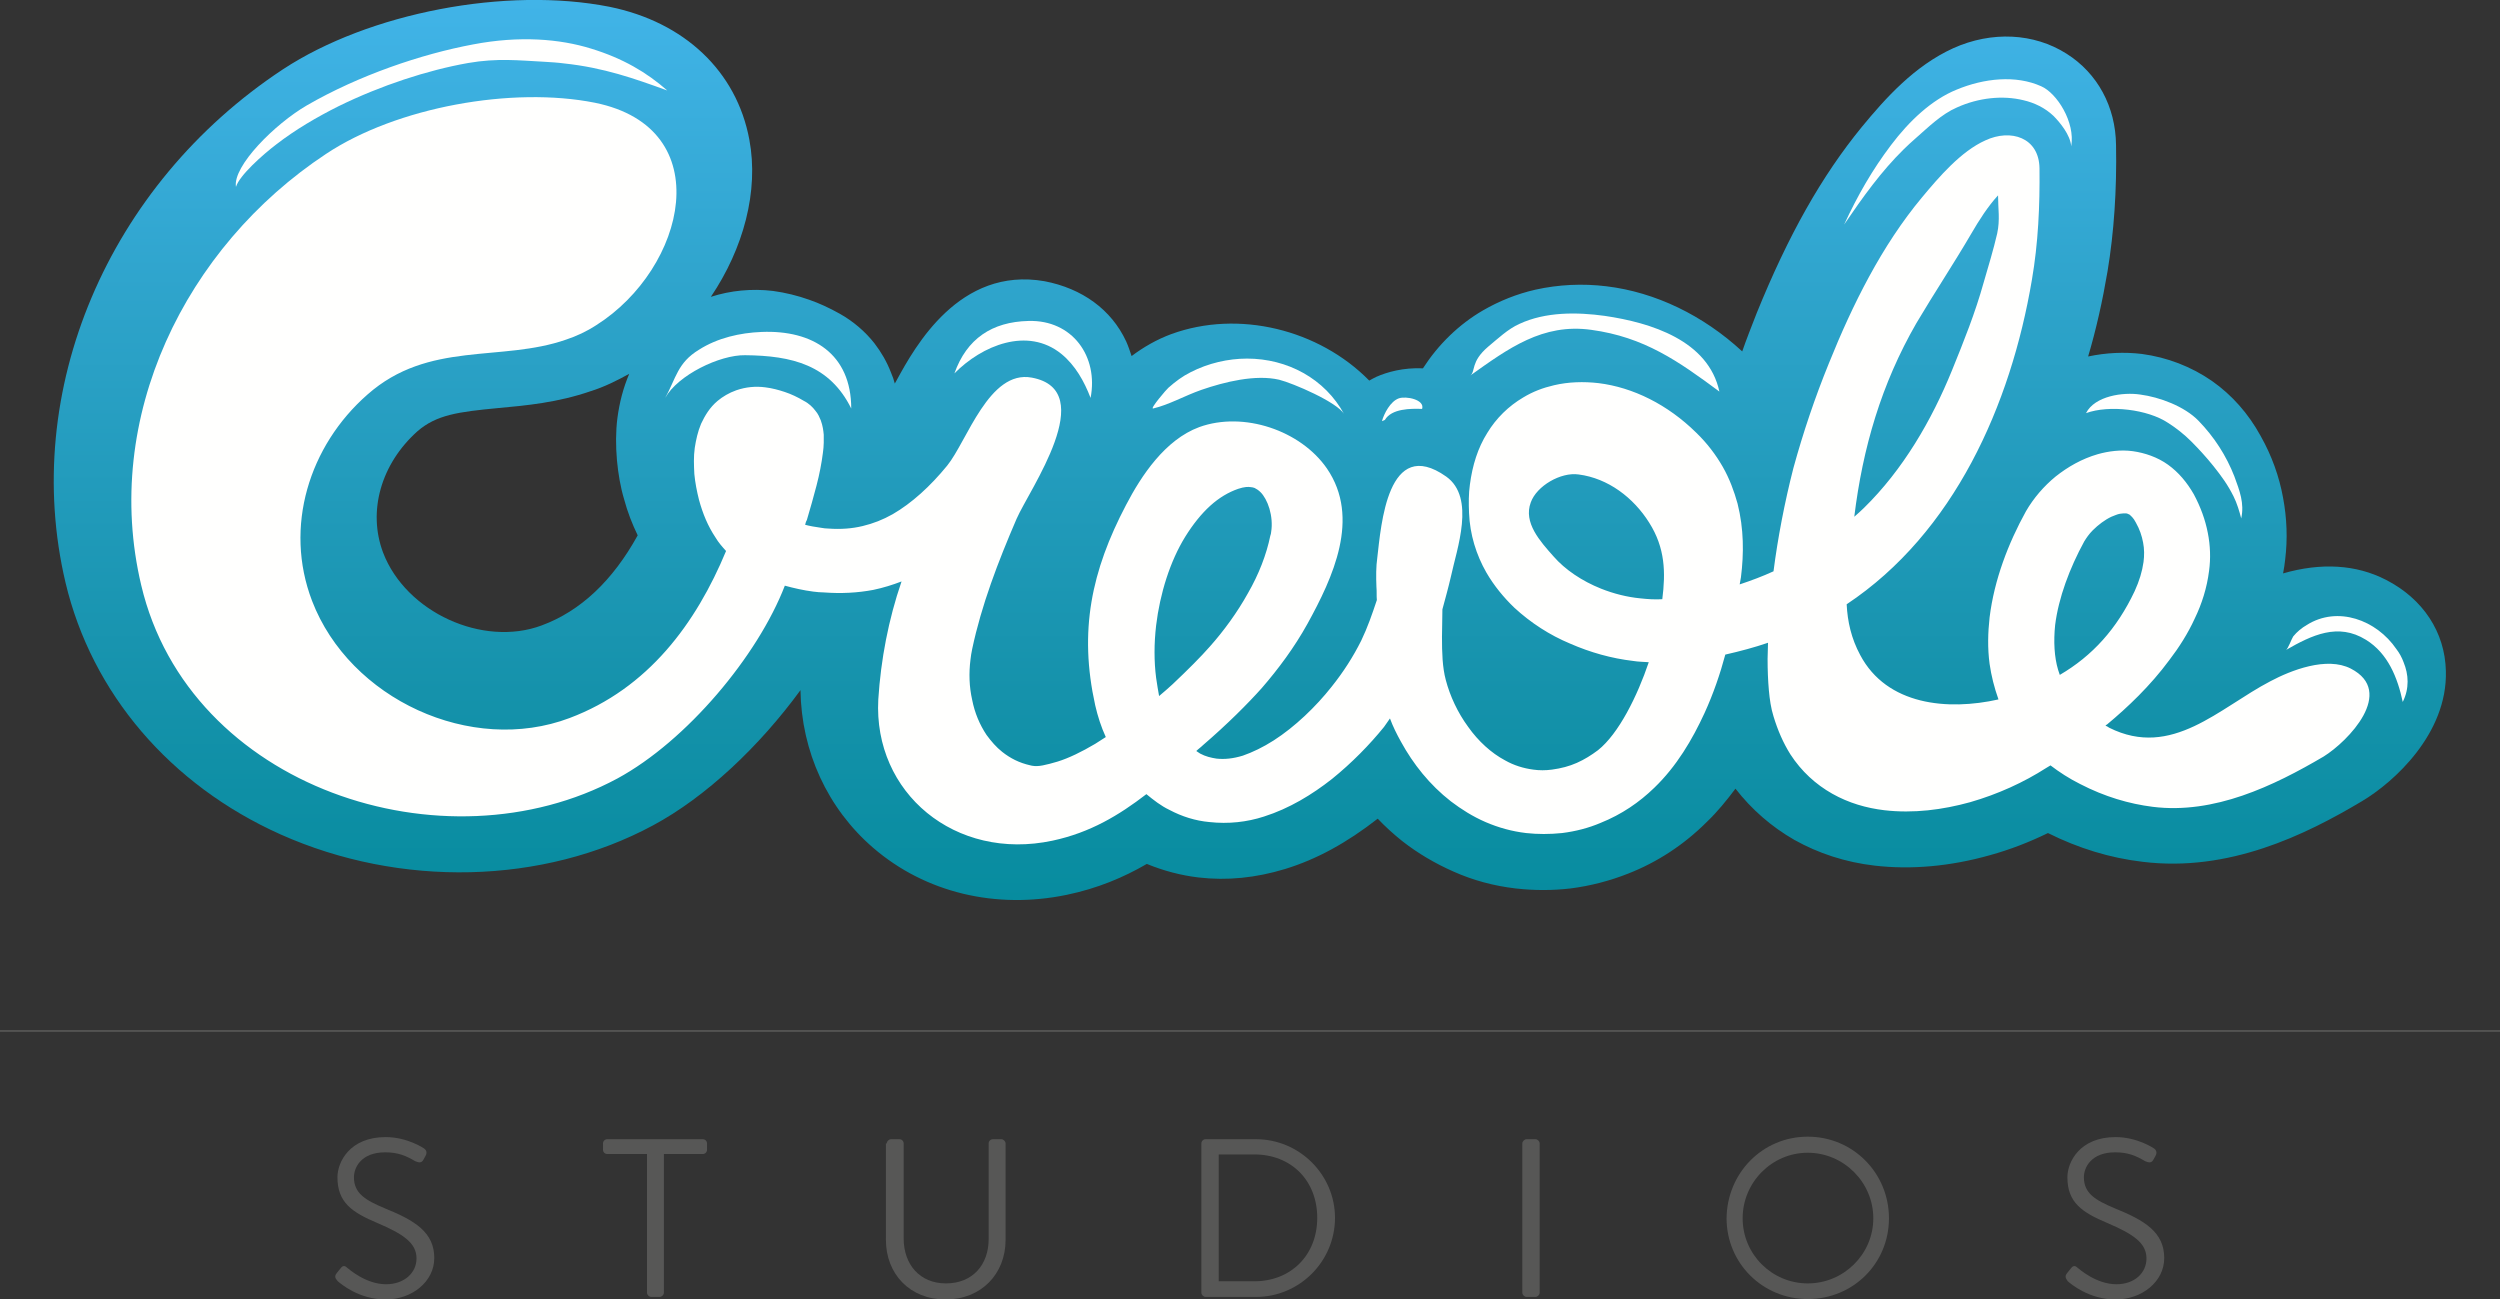 <?xml version="1.0" encoding="utf-8"?>
<!-- Generator: Adobe Illustrator 24.2.0, SVG Export Plug-In . SVG Version: 6.00 Build 0)  -->
<svg version="1.1" id="Layer_1" xmlns="http://www.w3.org/2000/svg" xmlns:xlink="http://www.w3.org/1999/xlink" x="0px" y="0px"
	 viewBox="0 0 591.2 307.2" style="enable-background:new 0 0 591.2 307.2;" xml:space="preserve">
<rect x="0" y="0" width="591.2" height="307.2" fill="#333333" stroke="none"/>
<style type="text/css">
	.st0{fill:url(#SVGID_1_);}
	.st1{fill:url(#SVGID_2_);}
	.st2{fill:#FFFFFE;}
	.st3{fill:#575756;}
</style>
<g>
	<g>
		<linearGradient id="SVGID_1_" gradientUnits="userSpaceOnUse" x1="295.593" y1="9.094947e-13" x2="295.593" y2="212.875">
			<stop  offset="0" style="stop-color:#41B4E8"/>
			<stop  offset="0.343" style="stop-color:#2DA3CA"/>
			<stop  offset="0.769" style="stop-color:#1592AB"/>
			<stop  offset="1" style="stop-color:#078C9F"/>
		</linearGradient>
		<path class="st0" d="M564.2,137.1c-7-3.6-15.3-4.1-24.3-1.5c0.2-1.1,0.4-2.2,0.5-3.3c0.6-4.9,0.4-9.8-0.5-14.6
			c-0.9-5-2.7-10-5.3-14.6c-2.9-5.3-6.8-9.7-11.5-13c-4.9-3.4-10.6-5.6-16.6-6.4c-4.2-0.5-8.4-0.3-12.7,0.6
			c1.9-6.4,3.4-13.1,4.6-20.2c1.5-9.1,2.2-19.1,2-29.8c-0.1-9.1-4.4-17-11.7-21.6c-7.7-4.9-17.7-5.4-26.8-1.3
			c-9.2,4.2-16,11.8-21.6,18.6c-9.5,11.6-17.4,25.6-24.9,44.1c-1.2,3.1-2.4,6.1-3.4,9c-9.2-8.5-20.5-14-32.1-15.4
			c-5.7-0.7-11.4-0.4-16.8,0.8c-4.4,1-8.6,2.7-12.4,4.9c-5.7,3.3-10.6,8.1-14.2,13.7c-4.7-0.2-8.5,0.9-11,2
			c-0.6,0.3-1.2,0.6-1.7,0.9c-11.9-12.1-30.9-16.8-46.8-11c-3.5,1.3-6.6,3.1-9.4,5.2c-0.4-1.2-0.8-2.4-1.3-3.5
			c-3.5-7.5-10.4-12.5-19.3-14.2C226.9,63,216.4,81.9,212,90c-0.1,0.2-0.3,0.5-0.4,0.7c-0.2-0.8-0.5-1.7-0.9-2.6
			c-1-2.6-2.3-4.8-3.9-6.9c-2.2-2.8-5-5.2-8.2-7c-2.5-1.4-4.9-2.5-7.2-3.3c-2.8-1-5.7-1.7-8.6-2.1c-5-0.6-10.1-0.1-14.7,1.4
			c7.7-11.4,11.4-25,9.1-37.2c-3-16.1-15.3-27.8-33.1-31.4C119.7-3.2,87.3,3,66.9,16.4C25.5,43.7,4.8,92.5,15.5,137.8
			c6.2,26.1,24.7,47.8,50.8,59.5c28.4,12.7,62.1,11.9,88.1-2.1c12.5-6.7,25.2-18.7,34.9-32c0.2,14.5,6.4,28,17.2,37.3
			c12.3,10.6,29,14.6,45.8,11.1c7.2-1.5,13.4-4.1,18.9-7.3c3.9,1.6,8,2.7,12.2,3.2c6.8,0.8,13.6,0.1,20.5-2
			c7.5-2.3,14.6-6.2,21.9-11.9c1.8,1.9,3.8,3.7,5.8,5.3c3.7,2.9,7.8,5.3,12.1,7.2c4.7,2.1,9.6,3.4,14.7,4c4.4,0.5,8.7,0.5,13,0
			c4.7-0.6,9.3-1.8,13.6-3.5c6.9-2.7,13.2-6.8,18.7-12.3c2.4-2.3,4.6-5,6.7-7.8c3.8,4.9,8.5,9,13.9,12.1c5.7,3.2,12.1,5.3,19,6.1
			c8.6,1,17.9,0.2,27.4-2.5c4.7-1.3,9.3-3.1,13.6-5.2c7.2,3.6,14.7,5.9,22.4,6.8c20.3,2.5,38.4-6.3,51.8-14.3
			c7.6-4.5,20.3-16,19.9-30.8C578.2,149.5,573,141.6,564.2,137.1z M148.8,88.4c-1.4,3.3-2.3,6.7-2.8,10.5c-0.4,3.2-0.4,6.5-0.1,10
			c0.3,3.1,0.8,6.2,1.7,9.2c0.8,3,1.9,5.8,3.2,8.5c-5.9,10.7-13.5,17.9-22.7,21.3c-13.9,5.2-32.1-3.1-37.5-17.2
			c-3.7-9.8-0.5-21,8.1-28.7c4.5-3.9,9.6-4.6,19.1-5.5c6.6-0.6,14.1-1.3,21.9-4C142.9,91.5,145.9,90,148.8,88.4z"/>
		<linearGradient id="SVGID_2_" gradientUnits="userSpaceOnUse" x1="182.523" y1="83.913" x2="182.523" y2="84.043">
			<stop  offset="0" style="stop-color:#41B4E8"/>
			<stop  offset="0.343" style="stop-color:#2DA3CA"/>
			<stop  offset="0.769" style="stop-color:#1592AB"/>
			<stop  offset="1" style="stop-color:#078C9F"/>
		</linearGradient>
		<path class="st1" d="M182.9,84c-0.3-0.1-0.5-0.1-0.8-0.1C182.4,84,182.6,84,182.9,84z"/>
	</g>
	<g>
		<path class="st2" d="M251,83.7c3.3,2.7,5.4,6.5,6.9,10.4c1.9-9.8-4.3-18.5-14.7-18.2c-8.6,0.2-14.6,4.2-17.5,12.4
			C232.2,81.7,243,77.2,251,83.7z"/>
	</g>
	<g>
		<path class="st2" d="M157.3,94.1c2.6-4.7,2.9-8.3,8-11.4c4.4-2.8,9.7-4,14.8-4.2c12.1-0.5,21.2,5.2,21.2,18.1
			c-5.1-10.3-14-12.5-25.1-12.6C170.2,83.9,160.3,88.7,157.3,94.1z"/>
	</g>
	<g>
		<path class="st2" d="M317.9,98c-4.6-8.5-13.5-13.2-23-13.2c-4.5,0-9.2,1.1-13.3,3.2c-2,1-3.6,2.2-5.3,3.7
			c-0.3,0.2-4.5,5.1-3.6,4.9c3.8-0.9,7.4-3,11.4-4.4c5.5-1.9,12.8-3.7,18.4-2.4C305.7,90.6,316.3,95.1,317.9,98z"/>
	</g>
	<g>
		<path class="st2" d="M379.5,74.7c-6.5-0.9-14-1-20.2,1.9c-2.7,1.2-5.1,3.5-7.4,5.4c-4.2,3.6-2.9,5.8-4.2,6.8
			c9-6.4,17.1-12.4,28.6-10.8c12.5,1.7,20.6,7.4,30.3,14.6C404,80.5,390.4,76.3,379.5,74.7z"/>
	</g>
	<g>
		<path class="st2" d="M450.2,35.3c0.9-0.9,1.8-1.7,2.7-2.5c3.2-2.8,6.2-5.8,9.9-7.4c5.1-2.3,10.8-2.9,15.7-1.7
			c2.6,0.6,5.1,1.8,7.1,3.7c1.5,1.5,4,4.5,4.2,7.2c1-5.7-3.4-12.6-7.1-14.2c-6-2.7-13.5-1.9-20,0.8c-5.9,2.4-11.2,7.4-15.5,13.1
			c-4.4,5.8-7.9,11.9-11.1,18.8C440.6,46.5,444.9,40.5,450.2,35.3z"/>
	</g>
	<g>
		<path class="st2" d="M518.2,104.4c1.9,1.9,3.7,3.9,5.3,5.9c1.9,2.4,3.3,4.3,4.7,7.1c0.8,1.6,1.4,3.6,1.8,5.2
			c0.8-3.6-0.4-6.6-1.6-9.9c-1.9-4.9-4.8-9.4-8.5-13.2c-3.3-3.4-9.2-5.6-13.8-6.2c-4-0.6-10.7,0.3-12.8,4.4c5.5-2,14.6-0.9,19.4,2.3
			C514.6,101.2,516.5,102.7,518.2,104.4z"/>
	</g>
	<g>
		<path class="st2" d="M568.4,156.6c-0.4-1.1-1-2.2-1.7-3.1c-4.7-6.9-13.9-10.3-21.2-5.7c-1.2,0.7-2.3,1.6-3.2,2.7
			c-0.4,0.6-1.2,2.9-1.7,3.2c6.1-3.5,12.3-6.5,18.9-2.4c5.2,3.2,7.5,9,8.7,14.7C569.8,162.8,569.6,159.5,568.4,156.6z"/>
	</g>
	<g>
		<path class="st2" d="M327.5,99.3c1.6-2.7,6.1-2.7,8.8-2.6c0.7-2.2-3.8-3.1-5.5-2.5c-2,0.7-3.5,3.6-4,5.4"/>
	</g>
	<g>
		<path class="st2" d="M133.4,15c-1.5-0.2-3.1-0.3-4.8-0.4c-5.8-0.3-11-0.9-17.9,0.3c-9.6,1.7-20.6,5.3-30.6,10.2
			c-5.2,2.6-10.3,5.6-14.7,9c-3.3,2.5-8.8,7.4-9.6,10.1C55,39.3,65,29.3,72.6,24.9c12.3-7.1,27-12.1,39.3-14.4
			c11-2.1,20.5-1.3,27.9,1c7.5,2.3,13.1,5.6,18,9.9C150.1,18.6,142.8,16,133.4,15z"/>
	</g>
	<path class="st2" d="M555.9,158.1c-5.7-2.9-14.1,0.4-19,3c-12.1,6.3-23.3,18.4-38.1,11c-0.3-0.2-0.6-0.4-0.9-0.5
		c0.1-0.1,0.2-0.2,0.4-0.3c4.8-4,10.2-9.1,14.7-15.2c2.3-3,4.4-6.3,6-9.8c1.7-3.5,2.9-7.3,3.4-11.3c0.4-2.9,0.3-6-0.3-9
		c-0.6-3.1-1.7-6.1-3.3-9.1c-1.6-2.8-3.6-5.2-6.1-7c-2.5-1.8-5.5-2.8-8.3-3.2c-2.9-0.4-5.8,0-8.3,0.7c-3.8,1.1-7.1,3-10,5.3
		c-2.8,2.3-5.2,5.1-7,8.2c-4.2,7.6-7.5,16.2-8.6,25.1c-0.4,3.6-0.5,7.3,0,11c0.4,2.8,1.1,5.6,2.1,8.4c-12,2.7-26.4,1.4-32.7-10.5
		c-2.1-3.9-3-7.9-3.2-12c25.4-16.9,38.8-47.1,43.8-76.7c1.5-8.7,1.9-17.6,1.8-26.4c-0.1-7.3-6.8-9.4-12.8-6.6
		c-5.8,2.6-11,8.7-15,13.5C445,58.1,438.1,72,432.5,85.9c-3.3,8.1-6.1,16.4-8.4,24.8c-2.1,8.2-3.7,16.6-4.7,24.4
		c-2.6,1.2-5.3,2.2-8,3.1c0.1-0.6,0.2-1.1,0.3-1.7c0.7-5.6,0.7-11.4-0.8-17.4c-0.8-2.9-1.9-5.9-3.5-8.7c-1.6-2.8-3.7-5.6-6.3-8.1
		c-6.7-6.6-14.9-10.7-23.1-11.7c-3.5-0.4-7.1-0.3-10.5,0.5c-2.6,0.6-5,1.5-7.3,2.9c-3.4,2-6.4,4.9-8.5,8.4
		c-2.2,3.5-3.5,7.6-4.1,12.2c-0.3,2.1-0.3,4.4-0.2,6.7c0.2,5.1,1.7,9.9,4.1,14.1c1.8,3.1,4.1,5.9,6.6,8.3c3.9,3.6,8.4,6.5,13.2,8.5
		c4.8,2.1,9.8,3.5,14.9,4.1c1.2,0.2,2.4,0.2,3.7,0.3c-2.7,8-7.1,16.9-12,20.8c-1.6,1.2-3.2,2.2-5,3c-1.8,0.8-3.7,1.3-5.9,1.6
		c-1.5,0.2-3,0.2-4.4,0c-2.3-0.3-4.6-1-6.7-2.2c-3.2-1.7-6.3-4.5-8.7-7.9c-2.5-3.4-4.3-7.3-5.3-11.1c-0.8-3-0.9-6.4-0.9-10.2
		c0-2,0.1-4.2,0.1-6.5c0.7-2.6,1.4-5.1,2-7.7c1.4-6.6,5.9-18.7-1.1-23.7c-13.9-9.8-15.4,11.6-16.3,19.2c-0.3,2.1-0.3,4.4-0.2,6.9
		c0.1,1,0,2.1,0.1,3.1c-1.1,3.3-2.2,6.5-3.7,9.6c-1.9,3.8-4.2,7.4-7,10.9c-3.7,4.7-8.7,9.5-13.7,12.7c-2.5,1.6-5,2.8-7.3,3.6
		c-2.3,0.7-4.3,0.9-6.2,0.7c-1.3-0.2-2.6-0.5-3.9-1.2c-0.3-0.2-0.6-0.4-0.9-0.6c0.5-0.5,1.1-0.9,1.6-1.4c5.7-4.9,10.6-9.8,13.9-13.5
		c3.9-4.5,7.7-9.6,10.8-15.2c6-10.9,12.6-25,4.6-36.7c-6.2-9-19.7-13.6-30.2-9.8c-8.1,3-13.7,11.5-17.3,18.4
		c-8.2,15.6-11.2,29.8-7.3,47.4c0.6,2.6,1.4,5.1,2.5,7.5c-0.8,0.5-1.7,1.1-2.5,1.6c-3.2,1.9-6.3,3.4-8.9,4.2
		c-1.3,0.4-2.5,0.7-3.5,0.9c-1,0.2-1.8,0.2-2.4,0.1c-0.2,0-0.4-0.1-0.5-0.1c-2.7-0.6-4.8-1.7-6.7-3.2c-1.4-1.1-2.6-2.5-3.7-4
		c-1.6-2.4-2.8-5.2-3.4-8.3c-0.7-3.1-0.8-6.3-0.4-9.5c0.1-0.8,0.2-1.6,0.4-2.5c2.2-10.4,6.1-20.6,10.5-30.8
		c3-6.9,19.8-30.4,3.6-33.4c-10.1-1.9-15.3,15-20,20.8c-4,4.9-8.4,8.9-12.9,11.5c-2.3,1.3-4.6,2.2-7.1,2.8c-2.5,0.6-5.1,0.8-8,0.6
		c-0.7,0-1.3-0.1-1.9-0.2c-1.4-0.2-2.6-0.4-3.7-0.7c0.1-0.4,0.2-0.8,0.4-1.1c0.8-2.7,1.6-5.5,2.3-8.2c0.7-2.7,1.2-5.3,1.5-7.7
		c0.1-0.8,0.2-1.6,0.2-2.4c0-0.6,0-1.2,0-1.9c-0.1-1-0.2-2-0.7-3.4c-0.3-0.7-0.6-1.5-1.3-2.3c-0.6-0.8-1.5-1.7-2.7-2.3
		c-1.5-0.9-3-1.6-4.5-2.1c-1.5-0.5-3-0.9-4.6-1.1c-2.3-0.3-4.6-0.1-6.9,0.7c-1.7,0.6-3.2,1.5-4.4,2.5c-1.9,1.6-3,3.5-3.9,5.4
		c-0.8,1.9-1.2,3.8-1.5,5.7c-0.3,2.1-0.2,4.2-0.1,6.2c0.2,2.1,0.6,4.1,1.1,6.1c0.9,3.3,2.1,6.2,3.9,8.9c0.7,1.2,1.6,2.2,2.5,3.2
		c-7.1,17.1-18.4,32.5-37,39.5c-23.3,8.8-52-4.5-60.9-27.7c-6.7-17.5-0.7-36.7,13.1-48.8c14.5-12.8,31.6-7.6,47-13
		c2.4-0.8,4.8-1.9,7.1-3.4c21.2-13.4,29.2-46.6-0.3-52.6c-19.5-3.9-46.9,1-63.6,12.1c-33.3,22-53.1,62.4-43.7,102
		c11.3,47.9,71.7,67.7,112.6,45.7c16.4-8.9,33.2-29,39.6-45.6c2.2,0.6,4.4,1.1,6.7,1.4c0.9,0.1,1.7,0.2,2.6,0.2
		c4,0.3,7.9,0.1,11.6-0.6c2.4-0.5,4.6-1.2,6.7-2c-3.1,9-4.9,18.5-5.5,27.9c-1.2,22.1,18.2,38.3,41.2,33.4c8.9-1.9,15.7-6,22.2-11
		c1.7,1.4,3.5,2.8,5.4,3.7c3,1.6,6.2,2.6,9.5,2.9c4.5,0.5,8.9,0,12.9-1.3c6-1.9,11.4-5.2,16.1-8.9c4.7-3.8,8.9-8.1,12.3-12.3
		c0.5-0.7,0.9-1.3,1.4-2c0.7,1.9,1.6,3.7,2.6,5.5c2.9,5.3,6.8,10.2,11.8,14.1c2.5,1.9,5.2,3.6,8.2,4.9c3,1.3,6.2,2.2,9.6,2.6
		c2.7,0.3,5.6,0.3,8.5,0c3.2-0.4,6.3-1.2,9.1-2.4c5-2,9.2-4.9,12.7-8.3c5.3-5.1,9-11.4,11.9-17.7c2.1-4.6,3.7-9.3,4.9-13.8
		c3.5-0.8,6.9-1.7,10.1-2.8c0,1.3-0.1,2.6-0.1,3.8c0,2.7,0.1,5.1,0.3,7.4c0.2,2.2,0.5,4.3,1.1,6.2c1,3.3,2.3,6.3,4,9
		c2.6,4,6,7.1,9.9,9.3c3.9,2.2,8.1,3.4,12.3,3.9c6.9,0.8,13.8-0.1,20.3-1.9c6.6-1.9,12.7-4.7,18-8.1c0.3-0.2,0.7-0.4,1-0.6
		c2.1,1.6,4.4,3.1,7,4.4c5.8,3,11.6,4.7,17.2,5.4c14.5,1.8,28.5-4.9,40.4-11.9C555.3,175.3,566.6,163.6,555.9,158.1z M179.2,103.8
		C179.2,103.8,179.2,103.8,179.2,103.8l-0.2,0L179.2,103.8z M273.4,160.3c-0.5-3.9-0.5-8.1,0-12.4c0.9-7.5,3.3-15.2,6.9-21
		c1.8-2.9,3.8-5.4,5.9-7.3c2.1-1.9,4.3-3.2,6.6-4c1.5-0.5,2.4-0.5,3-0.4c0.3,0,0.6,0.1,0.9,0.2c0.4,0.2,0.9,0.5,1.4,1
		c0.8,0.8,1.6,2.2,2.1,3.9c0.5,1.7,0.7,3.7,0.4,5.5c0,0.3-0.1,0.6-0.2,0.9c-0.9,4.4-2.7,9.1-5.3,13.6c-2.5,4.5-5.7,8.9-9,12.6
		c-2.1,2.4-5.2,5.5-8.8,8.9c-1,0.9-2.1,1.9-3.2,2.8C273.9,163.3,273.6,161.9,273.4,160.3z M466.2,55.2c1.8-3.1,3.9-6.4,6.3-9
		c0,3.2,0.5,5.7-0.2,9c-0.9,3.9-2.1,7.8-3.2,11.6c-2,7.2-4.7,13.9-7.5,20.8c-4.8,11.8-11.6,23.5-20.8,32.5c-0.7,0.7-1.5,1.4-2.3,2.1
		c2-16.3,6.4-31.4,14.7-45.8C457.4,69.3,462,62.4,466.2,55.2z M378.6,139.2c-4.5-1.8-8.5-4.5-11.2-7.6c-3.2-3.6-7.2-8-5.4-12.8
		c1.4-3.9,7.1-7.2,11.3-6.6c7,0.9,13,5.5,16.7,11.4c3.8,6,3.9,11.8,3.1,18.1c-1.7,0.1-3.4,0-5.2-0.2
		C384.8,141.2,381.6,140.4,378.6,139.2z M486,147.8c0.8-6.4,3.4-13.4,6.9-19.8c0.5-0.8,1.1-1.7,2-2.6c1.3-1.3,2.9-2.5,4.4-3.2
		c0.8-0.3,1.4-0.6,2-0.7c0.6-0.1,1-0.1,1.3-0.1c0.4,0,0.6,0.1,1,0.3c0.3,0.3,0.9,0.7,1.5,1.9c0.9,1.6,1.4,3.1,1.7,4.7
		c0.3,1.5,0.3,3.1,0.1,4.6c-0.3,2.2-1,4.5-2.1,6.9c-4.2,8.9-10,15.3-17.7,19.8c-0.1-0.4-0.3-0.8-0.4-1.2
		C485.8,155.4,485.6,151.7,486,147.8z"/>
	<rect y="243.6" class="st3" width="591.2" height="0.4"/>
	<g>
		<path class="st3" d="M79.6,301.1l0.8-1c0.5-0.7,1-1,1.7-0.3c0.4,0.3,4.4,3.9,9.2,3.9c4.3,0,7.2-2.7,7.2-6.1c0-3.7-3.2-5.8-9.3-8.4
			c-5.9-2.5-9.4-4.8-9.4-10.8c0-3.6,2.9-9.5,11.4-9.5c5.2,0,9.1,2.7,9.1,2.7c0.3,0.2,0.9,0.8,0.3,1.8l-0.5,0.9
			c-0.4,0.7-1,0.7-1.9,0.3c-2.2-1.3-4.1-2.1-7.1-2.1c-5.7,0-7.4,3.6-7.4,5.9c0,3.8,2.7,5.4,7.2,7.3c7.2,2.9,11.8,5.7,11.8,11.8
			c0,5.6-5.3,9.8-11.5,9.8c-6.3,0-10.6-3.7-11.3-4.3C79.5,302.5,78.9,302,79.6,301.1z"/>
		<path class="st3" d="M152.9,272.9h-9.3c-0.6,0-1-0.5-1-1v-1.5c0-0.5,0.4-1,1-1h22.6c0.6,0,1,0.5,1,1v1.5c0,0.5-0.4,1-1,1H157v32.8
			c0,0.5-0.5,1-1,1h-2c-0.5,0-1-0.5-1-1V272.9z"/>
		<path class="st3" d="M209.7,270.4c0-0.5,0.5-1,1-1h2c0.6,0,1,0.5,1,1v22.5c0,6.1,3.8,10.6,10,10.6c6.3,0,10.1-4.4,10.1-10.5v-22.6
			c0-0.5,0.4-1,1-1h2c0.5,0,1,0.5,1,1v22.8c0,8.1-5.8,14.1-14.2,14.1c-8.4,0-14.1-6-14.1-14.1V270.4z"/>
		<path class="st3" d="M284.1,270.4c0-0.5,0.4-1,1-1H297c10.3,0,18.7,8.4,18.7,18.6c0,10.3-8.4,18.7-18.7,18.7h-11.9
			c-0.5,0-1-0.5-1-1V270.4z M296.6,303c8.7,0,14.9-6.2,14.9-15c0-8.8-6.1-15-14.9-15h-8.4v30H296.6z"/>
		<path class="st3" d="M360,270.4c0-0.5,0.5-1,1-1h2.1c0.5,0,1,0.5,1,1v35.3c0,0.5-0.5,1-1,1H361c-0.5,0-1-0.5-1-1V270.4z"/>
		<path class="st3" d="M427.5,268.8c10.7,0,19.2,8.6,19.2,19.3c0,10.7-8.5,19.1-19.2,19.1c-10.7,0-19.2-8.5-19.2-19.1
			C408.4,277.4,416.8,268.8,427.5,268.8z M427.5,303.5c8.5,0,15.5-6.9,15.5-15.4c0-8.5-7-15.5-15.5-15.5c-8.5,0-15.4,7-15.4,15.5
			C412.1,296.6,419,303.5,427.5,303.5z"/>
		<path class="st3" d="M488.8,301.1l0.8-1c0.5-0.7,1-1,1.7-0.3c0.4,0.3,4.4,3.9,9.2,3.9c4.3,0,7.1-2.7,7.1-6.1
			c0-3.7-3.2-5.8-9.3-8.4c-5.9-2.5-9.4-4.8-9.4-10.8c0-3.6,2.9-9.5,11.4-9.5c5.2,0,9.1,2.7,9.1,2.7c0.3,0.2,0.9,0.8,0.3,1.8
			l-0.5,0.9c-0.4,0.7-1,0.7-1.9,0.3c-2.2-1.3-4.1-2.1-7.1-2.1c-5.7,0-7.4,3.6-7.4,5.9c0,3.8,2.7,5.4,7.2,7.3
			c7.2,2.9,11.8,5.7,11.8,11.8c0,5.6-5.3,9.8-11.5,9.8c-6.3,0-10.6-3.7-11.3-4.3C488.7,302.5,488.1,302,488.8,301.1z"/>
	</g>
</g>
</svg>
